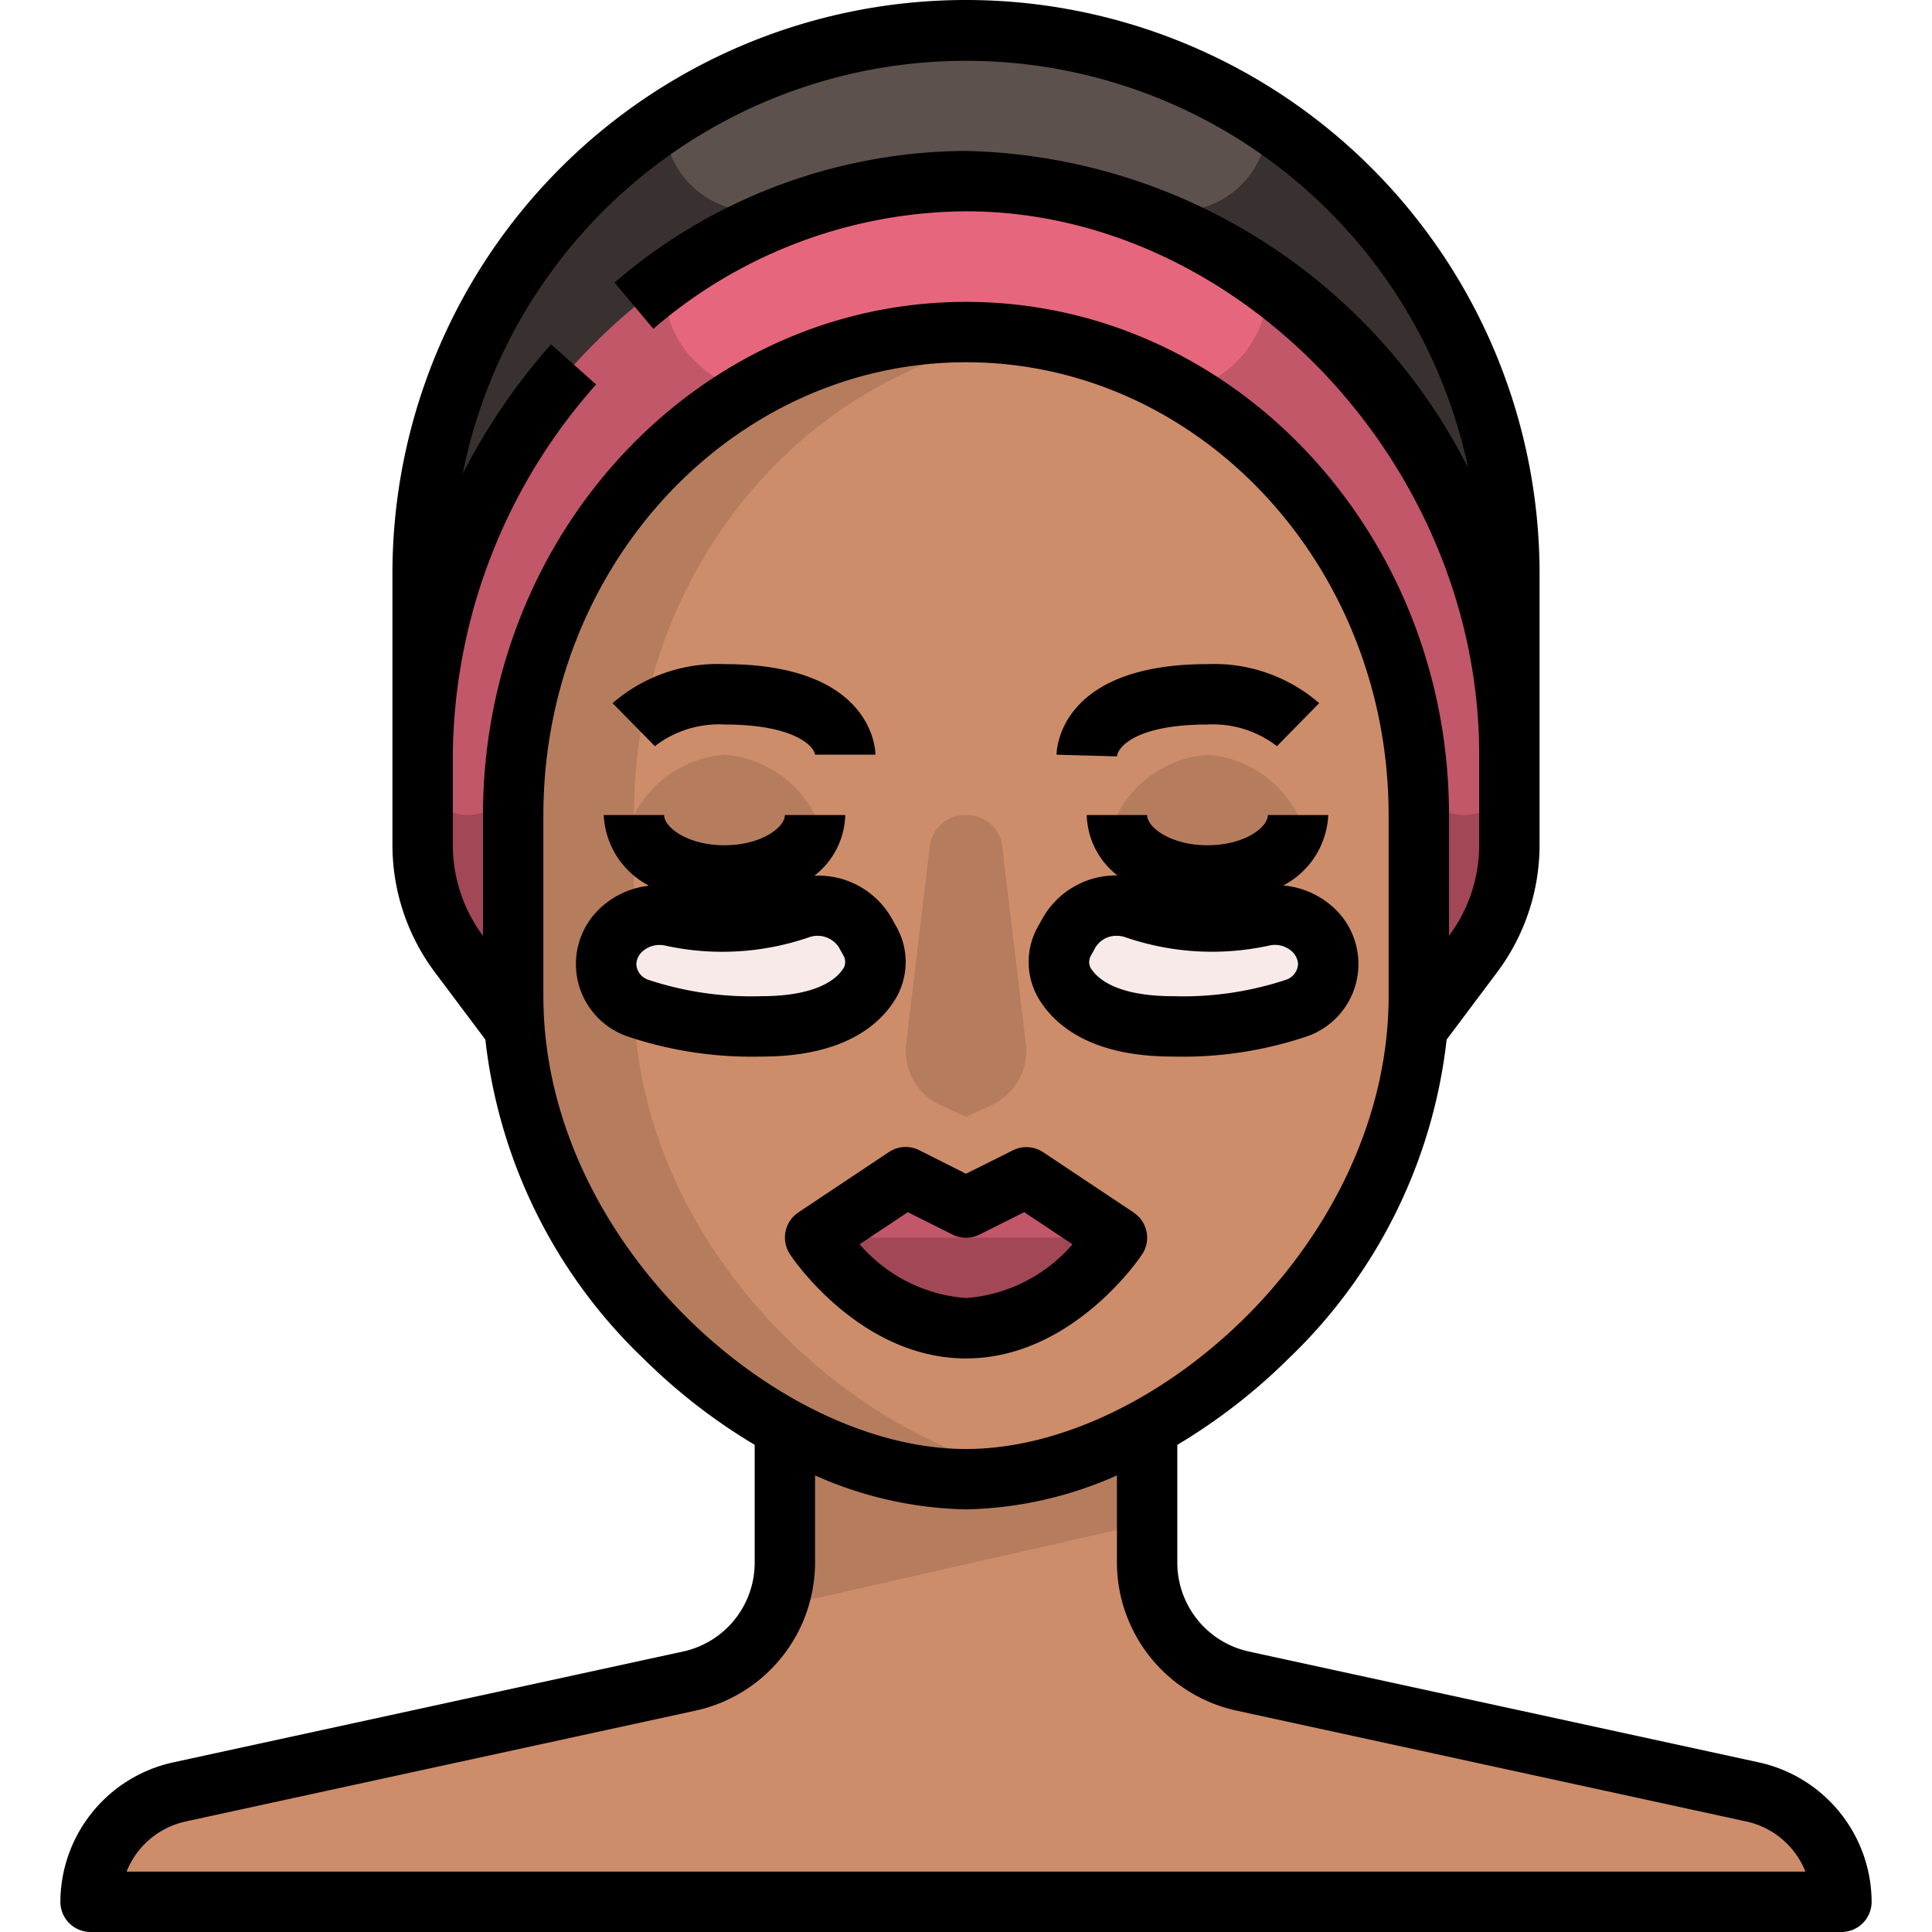 <svg xmlns="http://www.w3.org/2000/svg" viewBox="0 0 64 64"><g id="_17-Lighten_dark_circles" data-name="17-Lighten dark circles"><path d="M47,27v6c0,.34-.01.67-.04,1-.42,5.82-4.43,10.8-8.96,13.28A12.649,12.649,0,0,1,32,49a12.649,12.649,0,0,1-6-1.72C21.47,44.8,17.46,39.82,17.04,34c-.03-.33-.04-.66-.04-1V27c0-8.84,6.72-16,15-16a14.5,14.5,0,0,1,10.6,4.68A16.5,16.5,0,0,1,47,27Z" style="fill:#cd8d6a"/><path d="M50,19v6c0-9.94-8.06-19-18-19S14,15.06,14,25V19a18,18,0,1,1,36,0Z" style="fill:#5c514d"/><path d="M50,26v2a5.992,5.992,0,0,1-1.2,3.6L47,34h-.04c.03-.33.04-.66.04-1V27a16.5,16.5,0,0,0-4.4-11.32A14.5,14.5,0,0,0,32,11c-8.28,0-15,7.16-15,16v6c0,.34.01.67.04,1H17l-1.8-2.4A5.992,5.992,0,0,1,14,28V25c0-9.94,8.06-19,18-19s18,9.06,18,19Z" style="fill:#c25769"/><path d="M55.97,58.9l2.1.46A3.709,3.709,0,0,1,61,63H3a3.724,3.724,0,0,1,2.93-3.64l2.1-.46,14.82-3.22A3.982,3.982,0,0,0,26,51.78v-4.5A12.649,12.649,0,0,0,32,49a12.649,12.649,0,0,0,6-1.72v4.5a3.982,3.982,0,0,0,3.15,3.9Z" style="fill:#cd8d6a"/><path d="M15.5,27A1.5,1.5,0,0,1,14,25.5V28a5.992,5.992,0,0,0,1.2,3.6L17,34h.04c-.03-.33-.04-.66-.04-1V27c0-.5.028-1,.071-1.493L17,25.5A1.5,1.5,0,0,1,15.5,27Z" style="fill:#a14756"/><path d="M48.5,27A1.5,1.5,0,0,1,47,25.5l-.071,0C46.972,26,47,26.5,47,27v6c0,.34-.01.67-.04,1H47l1.8-2.4A5.992,5.992,0,0,0,50,28V25.5A1.5,1.5,0,0,1,48.5,27Z" style="fill:#a14756"/><path d="M42,9.5c0-.056-.014-.107-.016-.162a16.6,16.6,0,0,0-19.968,0c0,.055-.016.106-.016.162a3.5,3.5,0,0,0,2.846,3.434,14.2,14.2,0,0,1,14.308,0A3.5,3.5,0,0,0,42,9.5Z" style="fill:#e6677d"/><path d="M22,4.034A17.981,17.981,0,0,0,14,19v6A19.424,19.424,0,0,1,26.405,7H25A3,3,0,0,1,22,4.034Z" style="fill:#38312f"/><path d="M38,47.28A12.649,12.649,0,0,1,32,49a12.649,12.649,0,0,1-6-1.72v4.5a3.981,3.981,0,0,1-.288,1.467L38,50.455Z" style="fill:#b57d5e"/><path d="M44.73,6.27A18.191,18.191,0,0,0,42,4.034,3,3,0,0,1,39,7H37.6A19.424,19.424,0,0,1,50,25V19A17.983,17.983,0,0,0,44.73,6.27Z" style="fill:#38312f"/><path d="M37,41l-3-2-2,1-2-1-3,2s2,3,5,3S37,41,37,41Z" style="fill:#c25769"/><path d="M30.805,27.994l-.792,6.62a1.974,1.974,0,0,0,1.177,2.01L32,37l.81-.376a1.974,1.974,0,0,0,1.177-2.01l-.792-6.62A1.174,1.174,0,0,0,32,27h0A1.174,1.174,0,0,0,30.805,27.994Z" style="fill:#b57d5e"/><path d="M21.04,34c-.03-.33-.04-.66-.04-1V27c0-8.114,5.667-14.8,13-15.841A14.052,14.052,0,0,0,32,11c-8.28,0-15,7.16-15,16v6c0,.34.01.67.04,1,.42,5.82,4.43,10.8,8.96,13.28A12.649,12.649,0,0,0,32,49a10.117,10.117,0,0,0,2-.213,14.075,14.075,0,0,1-4-1.507C25.47,44.8,21.46,39.82,21.04,34Z" style="fill:#b57d5e"/><path d="M35.422,30.889a1.837,1.837,0,0,1,2.205-.779,7.279,7.279,0,0,0,2.506.419,7.674,7.674,0,0,0,1.692-.181A1.748,1.748,0,0,1,44,31.937h0A1.569,1.569,0,0,1,42.946,33.4a11.794,11.794,0,0,1-4.1.6c-2.246,0-3.188-.781-3.582-1.435a1.393,1.393,0,0,1,.01-1.409Z" style="fill:#f8eae9"/><path d="M28.655,30.889a1.837,1.837,0,0,0-2.206-.779,7.274,7.274,0,0,1-2.506.419,7.672,7.672,0,0,1-1.691-.181,1.748,1.748,0,0,0-2.175,1.589h0A1.569,1.569,0,0,0,21.131,33.4a11.794,11.794,0,0,0,4.1.6c2.246,0,3.187-.781,3.582-1.435a1.393,1.393,0,0,0-.011-1.409Z" style="fill:#f8eae9"/><path d="M43,27c0,1.105-1.342,2-3,2s-3-.895-3-2a3.7,3.7,0,0,1,3-2A3.7,3.7,0,0,1,43,27Z" style="fill:#b57d5e"/><path d="M21,27c0,1.105,1.342,2,3,2s3-.895,3-2a3.7,3.7,0,0,0-3-2A3.7,3.7,0,0,0,21,27Z" style="fill:#b57d5e"/><path d="M27,41s2,3,5,3,5-3,5-3H27Z" style="fill:#a14756"/><path d="M58.281,58.385,41.362,54.707A3.015,3.015,0,0,1,39,51.776V47.862a19.2,19.2,0,0,0,3.664-2.837,17.279,17.279,0,0,0,5.258-10.588L49.6,32.2A7.04,7.04,0,0,0,51,28V19a19,19,0,0,0-38,0v9a7.04,7.04,0,0,0,1.4,4.2l1.678,2.237a17.279,17.279,0,0,0,5.258,10.588A19.2,19.2,0,0,0,25,47.862v3.914a3.014,3.014,0,0,1-2.363,2.931L5.719,58.385A4.75,4.75,0,0,0,2,63a1,1,0,0,0,1,1H61a1,1,0,0,0,1-1A4.75,4.75,0,0,0,58.281,58.385ZM15,26V25a18.711,18.711,0,0,1,4.747-12.264l-1.494-1.33a20.777,20.777,0,0,0-2.924,4.285A17,17,0,0,1,48.634,15.5,19.124,19.124,0,0,0,32,5,17.961,17.961,0,0,0,20.357,9.361l1.286,1.532A15.985,15.985,0,0,1,32,7c9.056,0,17,8.411,17,18v3a5.028,5.028,0,0,1-1,3V27c0-9.374-7.178-17-16-17S16,17.626,16,27v4a5.028,5.028,0,0,1-1-3Zm3,7V27c0-8.271,6.28-15,14-15s14,6.729,14,15v6c0,8.078-7.7,15-14,15S18,41.078,18,33ZM4.193,62a2.733,2.733,0,0,1,1.952-1.66l16.917-3.678A5.029,5.029,0,0,0,27,51.776v-2.9A12.872,12.872,0,0,0,32,50a12.872,12.872,0,0,0,5-1.125v2.9a5.029,5.029,0,0,0,3.937,4.886L57.855,60.34A2.733,2.733,0,0,1,59.807,62Z"/><path d="M37.832,41.555a1,1,0,0,0-.277-1.387l-3-2a1,1,0,0,0-1-.063L32,38.882,30.447,38.1a1,1,0,0,0-1,.063l-3,2a1,1,0,0,0-.277,1.387C26.262,41.7,28.505,45,32,45S37.738,41.7,37.832,41.555Zm-7.76-1.4,1.481.741a1,1,0,0,0,.894,0l1.481-.741,1.6,1.064A5.156,5.156,0,0,1,32,43a5.156,5.156,0,0,1-3.523-1.782Z"/><path d="M38.845,35a12.913,12.913,0,0,0,4.449-.668,2.537,2.537,0,0,0,.714-4.409,2.821,2.821,0,0,0-1.5-.59A2.771,2.771,0,0,0,44,27H42c0,.408-.779,1-2,1s-2-.592-2-1H36a2.617,2.617,0,0,0,1.017,2,2.793,2.793,0,0,0-2.469,1.4l-.148.266a2.382,2.382,0,0,0,.006,2.412C34.934,33.956,36.132,35,38.845,35Zm-2.7-3.358.149-.267A.81.81,0,0,1,37,31a.826.826,0,0,1,.283.049,8.837,8.837,0,0,0,4.76.274.837.837,0,0,1,.714.161.607.607,0,0,1,.242.452.576.576,0,0,1-.4.521A10.857,10.857,0,0,1,38.845,33c-1.388,0-2.356-.338-2.726-.951A.429.429,0,0,1,36.147,31.642Z"/><path d="M29.669,33.082a2.384,2.384,0,0,0,.009-2.413l-.149-.266h0a2.793,2.793,0,0,0-2.553-1.393A2.623,2.623,0,0,0,28,27H26c0,.408-.779,1-2,1s-2-.592-2-1H20a2.777,2.777,0,0,0,1.5,2.34,2.816,2.816,0,0,0-1.43.584,2.536,2.536,0,0,0,.714,4.408,12.919,12.919,0,0,0,4.45.668C27.944,35,29.143,33.956,29.669,33.082Zm-1.712-1.033c-.37.613-1.337.951-2.725.951a10.864,10.864,0,0,1-3.753-.542.576.576,0,0,1-.4-.521.607.607,0,0,1,.242-.452.838.838,0,0,1,.524-.182.887.887,0,0,1,.191.021,8.824,8.824,0,0,0,4.759-.274.842.842,0,0,1,.99.326l.148.265A.434.434,0,0,1,27.957,32.049Z"/><path d="M40,24a3.469,3.469,0,0,1,2.3.718l1.4-1.425A5.311,5.311,0,0,0,40,22c-4.943,0-5,2.877-5,3l2,.056C37.047,24.69,37.737,24,40,24Z"/><path d="M24,24c2.263,0,2.953.69,3,1h2c0-.123-.057-3-5-3a5.311,5.311,0,0,0-3.707,1.293l1.4,1.425A3.469,3.469,0,0,1,24,24Z"/></g></svg>